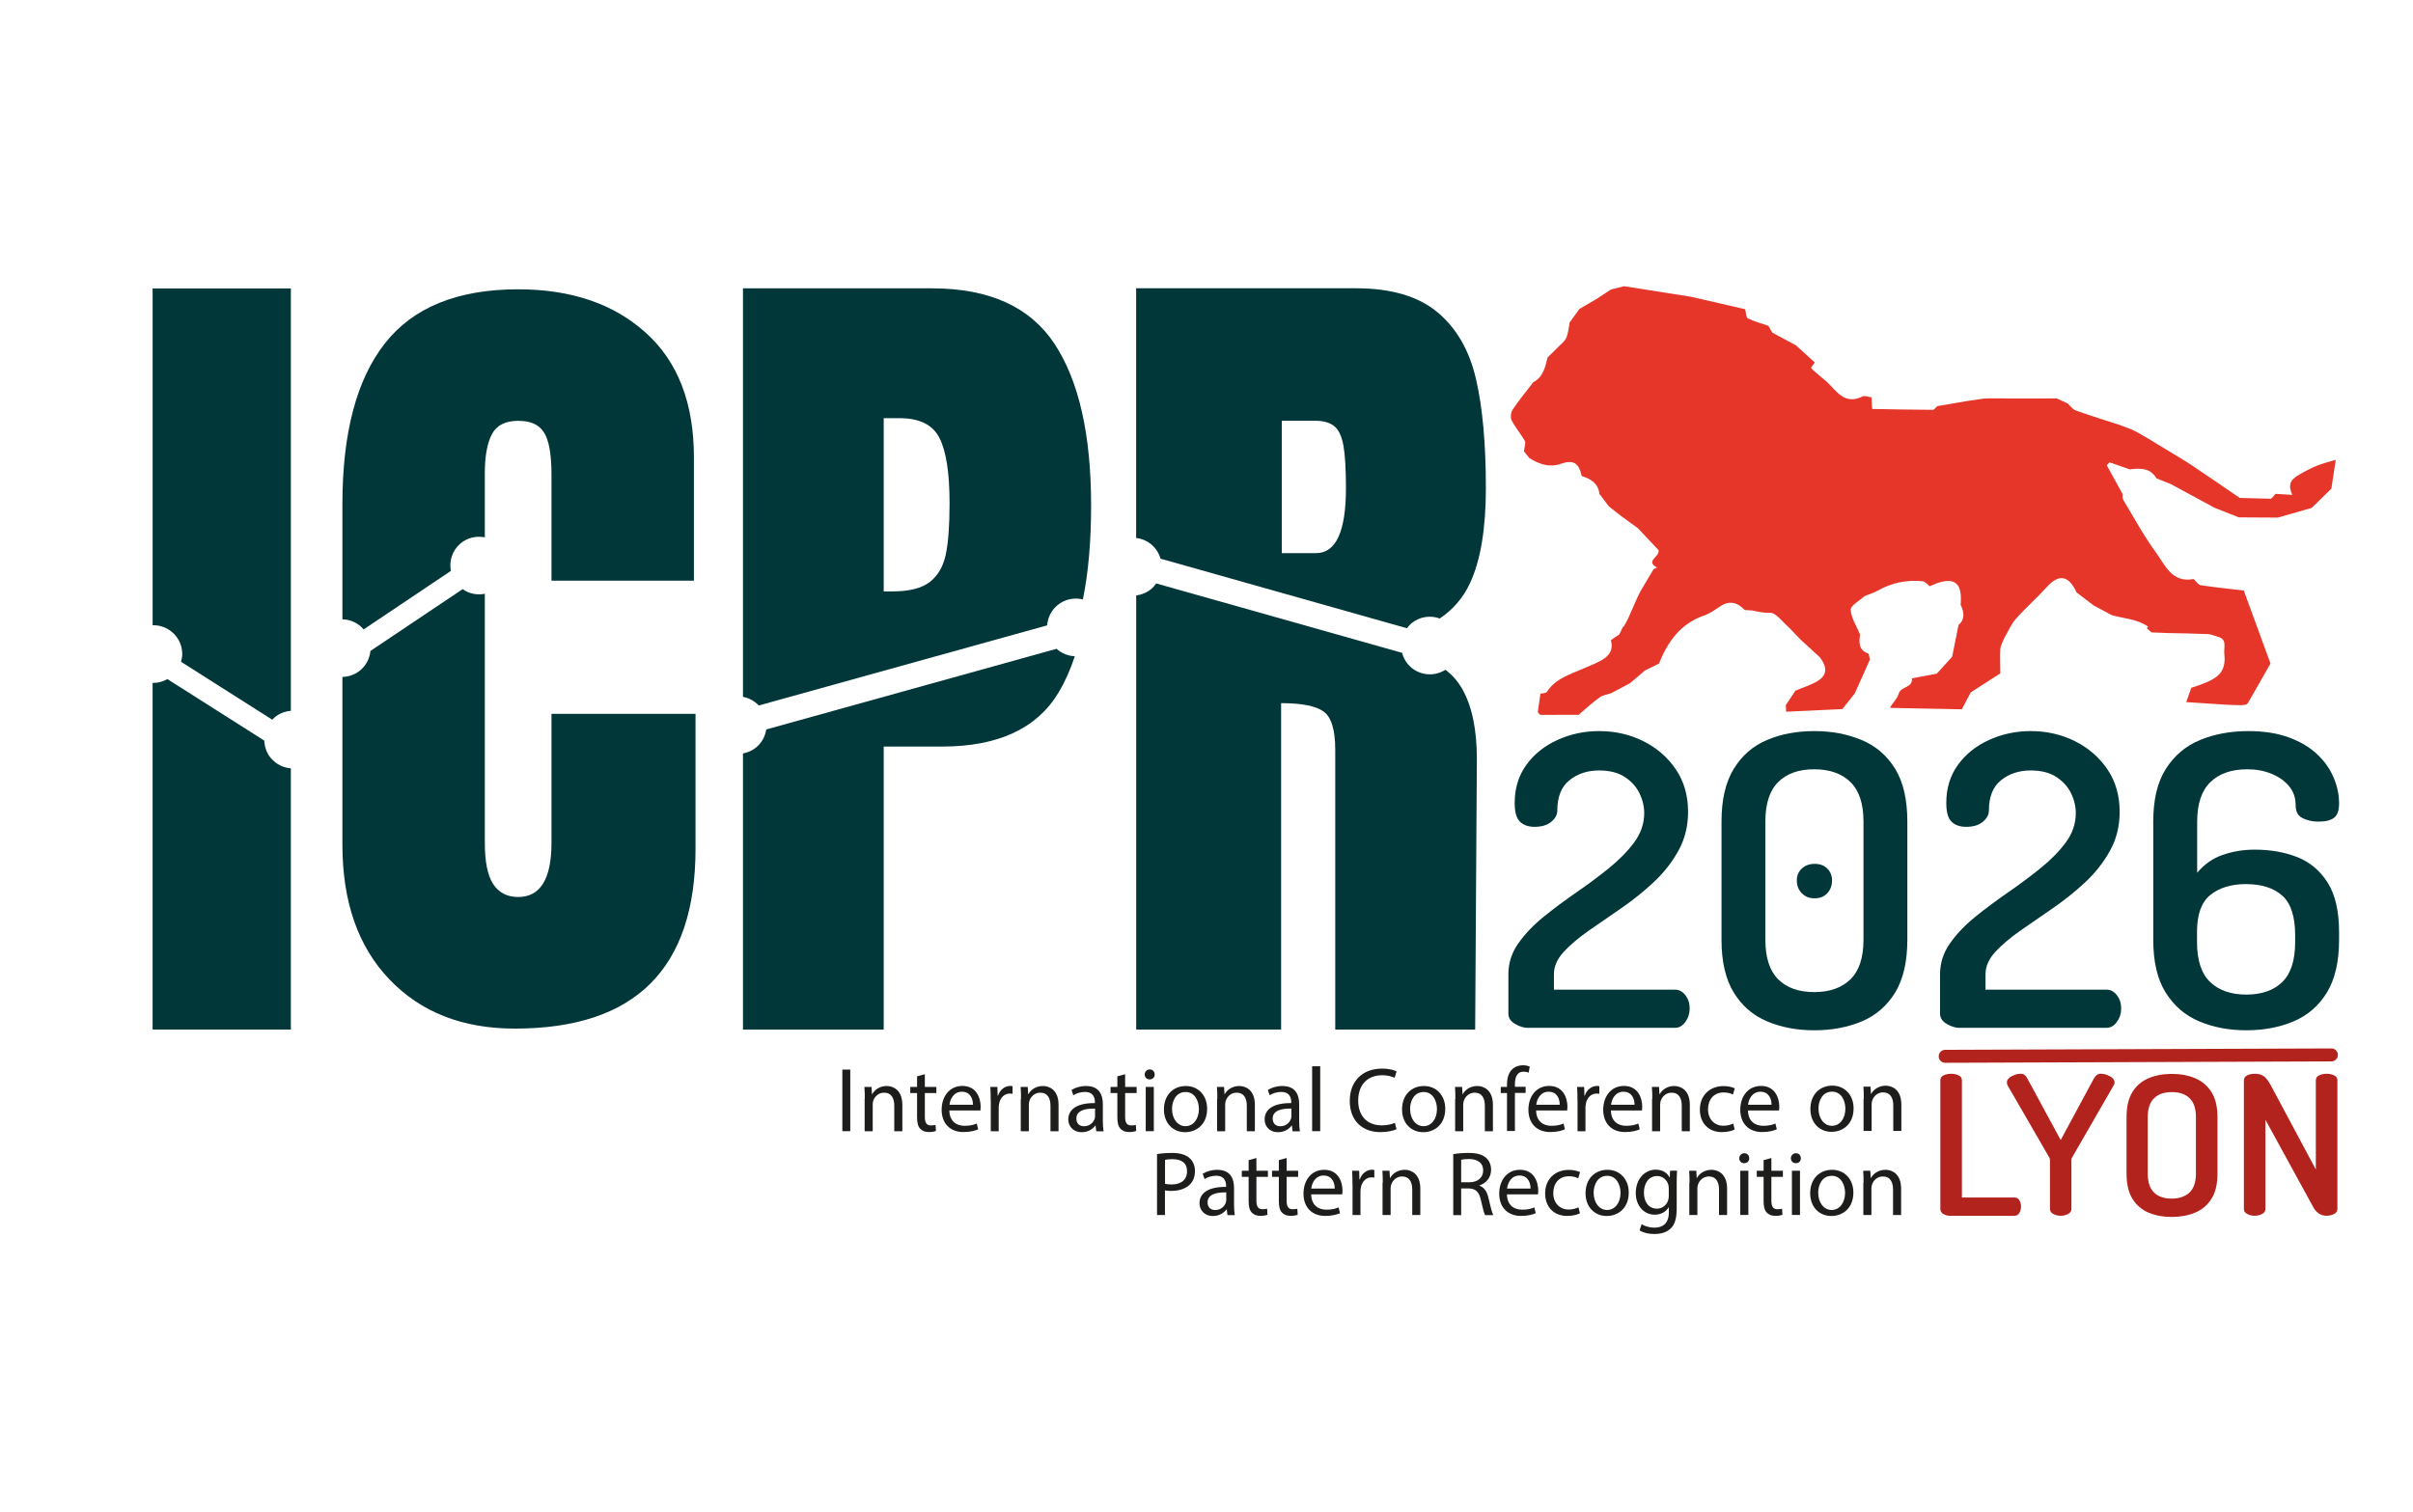 <?xml version="1.0" encoding="UTF-8"?>
<svg id="Calque_1" xmlns="http://www.w3.org/2000/svg" viewBox="0 0 329.03 206.26">
  <defs>
    <style>
      .cls-1, .cls-2 {
        fill: none;
      }

      .cls-3 {
        fill: #e63629;
      }

      .cls-4 {
        fill: #b3231e;
      }

      .cls-5 {
        fill: #1d1d1b;
      }

      .cls-6 {
        fill: #023739;
      }

      .cls-2 {
        stroke: #b3231e;
        stroke-linecap: round;
        stroke-miterlimit: 10;
        stroke-width: 1.77px;
      }
    </style>
  </defs>
  <path class="cls-3" d="M220.68,86.62c.16.08.56-1.23.72-1.15,1.05-1.72,1.51-3.56,2.56-5.28.51-.85,1.01-1.71,1.52-2.56.15-.07.31-.15.46-.22-1.65-.92.37-1.39.22-2.37-.84-.9-1.84-1.95-2.84-3.01-.71-.51-1.42-1.02-2.12-1.54-.62-.46-1.22-.95-1.83-1.43-.26-.35-.52-.69-.78-1.04-.17-.22-.34-.44-.5-.66-.16-1.45-1.18-2.04-2.41-2.43-.4-1.86-1.2-2.24-2.88-1.66-1.51.53-2.95.05-4.27-.8-.34-.42-.68-.83-.73-.9.08-.72.28-1.17.13-1.42-.56-.97-1.3-1.83-1.81-2.82-.19-.38-.09-1.11.16-1.49.86-1.28,1.86-2.48,2.8-3.71,1.35-.71,1.62-2.05,1.94-3.36.46-.45.92-.91,1.37-1.36.4-.43.94-.8,1.17-1.3.29-.65.33-1.42.48-2.14.45-.61.89-1.22,1.34-1.84.75-.44,1.5-.87,2.25-1.31.68-.45,1.37-.9,2.05-1.34.59-.15,1.19-.29,1.78-.44,3.04.48,6.09.96,9.13,1.44,2.46.57,4.92,1.13,7.38,1.7.11.43.1,1.1.36,1.24.88.44,1.86.7,2.8,1.02.18.31.35.62.53.93,1.08.58,2.16,1.16,3.23,1.73.46.42.93.85,1.39,1.27.39.36.78.72,1.18,1.07-.18.27-.55.74-.51.78.69.65,1.43,1.25,2.15,1.86,1.36,1.29,2.44,3.2,4.86,2,.32-.16.82.07,1.24.12.01.32.02.63.04.95.02.21.03.42.05.63,2.76.05,5.51.11,8.27.12.2,0,.39-.32.59-.5,1.32-.23,2.64-.45,3.97-.68.78-.12,1.56-.23,2.35-.35.22,0,.43-.02.65-.03.64,0,1.27,0,1.91,0,.14,0,.27,0,.41.01.55,0,1.11,0,1.66.01,1.79,0,3.58,0,5.37-.01.49.23.99.46,1.48.69.36.33.67.8,1.1.95,1.96.7,3.95,1.32,5.93,1.96.79.31,1.62.55,2.35.96,1.42.78,2.78,1.64,4.17,2.48,1.1.67,2.22,1.32,3.3,2.03,2.22,1.48,4.41,3,6.61,4.5,1.43.04,2.86.07,4.28.11.2-.22.4-.44.6-.67.69.04,1.37.08,2.29.14-.79-1.65.08-2.27,1.03-2.81.76-.44,1.55-.85,2.36-1.18.82-.33,1.69-.53,2.53-.79-.2,1.31-.4,2.62-.6,3.93-.89.88-1.78,1.75-2.68,2.63-1.54.44-3.08.88-4.62,1.32-1.77,0-3.54-.02-5.31-.03-1.1-.43-2.2-.87-3.3-1.3-2-1.08-4-2.17-6-3.25-.64-.26-1.29-.51-1.93-.77-.87-1.46-2.25-1.4-3.66-1.23-.92-.32-1.83-.64-2.75-.96l-.38.4c.72,1.31,1.44,2.62,2.16,3.92.03.27-.03.59.1.81,1.44,2.39,2.77,4.87,4.41,7.11,1.27,1.73,2.19,4.25,5.18,3.68.32.29.6.78.96.84,1.95.3,3.92.5,5.88.73,1.21,3.32,2.42,6.64,3.64,9.96-1.01,1.78-2.02,3.55-3.04,5.33-.09.09-.17.18-.26.27-.22.03-.44.06-.66.08-.66-.02-1.32-.02-1.98-.06-1.85-.11-3.7-.24-5.55-.36.23-.65.46-1.3.69-1.95,3.35-1.08,4.83-1.83,4.5-4.67-.09-.87.45-2-.96-2.32-.42-.12-.84-.32-1.27-.34-1.8-.08-3.6-.1-5.41-.14-.77-.02-1.54-.06-2.31-.09-.21-.2-.43-.4-.64-.6.05-.03.1-.04.14-.08.03-.03.04-.12.02-.13-1.48-1.04-3.28-1.06-4.93-1.55-.82-.44-1.64-.88-2.46-1.32-.77-.59-1.55-1.18-2.32-1.77-1.08-2.35-2.42-2.56-4.08-.72-1.34,1.49-2.87,2.81-4.19,4.31-.68.77-1.09,1.79-1.62,2.69-.18.48-.48.96-.51,1.45-.07,1.1,0,2.21,0,3.31-1.34.86-2.69,1.72-4.03,2.59-.41.77-.81,1.54-1.22,2.31-3.23-.06-6.45-.13-9.68-.19,0,0-.11-.07-.11-.07.41-.63.99-1.21,1.19-1.89.3-1.01,1.96-.75,1.79-2.07,1.13-.21,2.26-.43,3.4-.64.7-.77,1.39-1.54,2.09-2.31.29-1.44.58-2.88.87-4.32.92-.83.76-1.78.29-2.76.25-2.92-.74-3.81-3.28-2.93-.32.13-.64.27-.96.4-.12-.12-.24-.23-.35-.35l-.46-.32c-2.23-.26-4.31.17-6.27,1.27-.56.31-1.2.5-1.8.75-.66.62-1.9,1.27-1.87,1.85.06,1.15.82,2.26,1.28,3.39-.19,1.13-.17,2.16,1.17,2.61.06.26.11.53.17.79-.69,1.54-1.38,3.08-2.06,4.62-.57.71-1.13,1.42-1.7,2.14-2.55.12-5.11.24-7.66.36-.02-.3-.04-.6-.05-.9.44-.66.87-1.32,1.31-1.97.83-.34,1.68-.64,2.49-1.02,1.79-.84,2.04-1.97.82-3.56-.86-.79-1.72-1.57-2.58-2.36-.54-.57-1.09-1.13-1.63-1.7-.86-.72-1.75-2.02-2.58-1.99-.89.04-1.63-.14-2.42-.31-.34-.02-.67-.04-1.01-.06-1.01-1.07-2.11-1.35-3.41-.46-.67.45-1.36.94-2.11,1.2-3.24,1.11-4.98,3.57-6.18,6.57-.64.31-1.27.63-1.91.94-.68.58-1.35,1.15-2.03,1.73-.85.45-1.69.9-2.54,1.35-.54.19-1.16.27-1.61.59-.96.69-1.84,1.51-2.75,2.27,0,0-.03.1-.03.1-1.77,0-3.54,0-5.31.01-.11-.11-.23-.23-.34-.34.12-.85.24-1.69.36-2.54.3-.08.76-.06.89-.26,1.17-1.83,3.15-2.37,4.95-3.17,2.15-.96,4.41-1.54,3.77-3.89"/>
  <g>
    <g>
      <path class="cls-6" d="M24.85,89.21c0,.37-.07.72-.16,1.06l12.44,7.9c.1-.1.19-.21.3-.31.65-.55,1.44-.84,2.23-.9v-57.62h-18.85v45.95s.07-.01.1-.01c2.18,0,3.94,1.76,3.94,3.94Z"/>
      <path class="cls-6" d="M36.94,103.41c-.59-.7-.87-1.54-.9-2.39l-13.21-8.39c-.57.32-1.22.52-1.92.52-.04,0-.07,0-.1-.01v47.29h18.85v-35.63c-1.02-.08-2.01-.55-2.71-1.39Z"/>
    </g>
    <g>
      <path class="cls-6" d="M49.59,85.85l11.89-7.98c-.26-1.36.19-2.8,1.32-3.75.96-.8,2.18-1.05,3.31-.83v-8.73c0-2.35.32-4.12.97-5.34.64-1.21,1.83-1.82,3.58-1.82s2.84.53,3.52,1.59c.68,1.06,1.02,2.99,1.02,5.79v14.42h19.42v-16.81c0-7.42-2.2-13.1-6.59-17.03-4.39-3.94-10.18-5.9-17.38-5.9-8.25,0-14.31,2.46-18.17,7.38-3.86,4.92-5.79,12.23-5.79,21.92v15.71c1.08.03,2.14.49,2.89,1.37Z"/>
      <path class="cls-6" d="M75.2,97.37v17.6c0,4.92-1.52,7.38-4.54,7.38-1.51,0-2.65-.59-3.41-1.76-.76-1.17-1.14-3.05-1.14-5.62v-33.98c-1.05.21-2.14,0-3.03-.63l-12.57,8.43c-.1.99-.56,1.95-1.39,2.64-.71.6-1.57.88-2.43.9v22.87c0,7.8,2.14,13.93,6.42,18.4,4.28,4.47,9.97,6.7,17.09,6.7,16.43,0,24.64-8.18,24.64-24.53v-18.4h-19.65Z"/>
    </g>
    <g>
      <path class="cls-6" d="M142.79,85.3c.07-1.03.54-2.03,1.39-2.74,1-.84,2.3-1.09,3.48-.8.75-3.67,1.12-7.92,1.12-12.79,0-9.69-1.67-17.05-5-22.09-3.33-5.03-8.9-7.55-16.69-7.55h-25.78v55.72c.8.15,1.56.54,2.15,1.18l39.32-10.93ZM120.51,57.04h2.16c2.73,0,4.54.91,5.45,2.73.91,1.82,1.36,4.77,1.36,8.86,0,3.03-.17,5.36-.51,6.98-.34,1.63-1.06,2.88-2.16,3.75-1.1.87-2.82,1.31-5.17,1.31h-1.14v-23.62Z"/>
      <path class="cls-6" d="M144.09,88.49l-39.61,11.01c-.14.92-.58,1.79-1.35,2.43-.54.45-1.17.72-1.82.84v37.67h19.19v-38.61h7.95c7.65,0,12.95-2.46,15.9-7.38.86-1.44,1.6-3.09,2.21-4.94-.9-.03-1.78-.38-2.48-1.01Z"/>
    </g>
    <g>
      <path class="cls-6" d="M158.24,76.2l33.6,9.49c.18-.24.38-.46.61-.66,1.12-.94,2.6-1.13,3.87-.67,1.82-1.22,3.2-2.82,4.13-4.83,1.44-3.1,2.16-7.42,2.16-12.95,0-6.06-.45-11.03-1.36-14.93-.91-3.9-2.67-6.93-5.28-9.09-2.61-2.16-6.3-3.24-11.07-3.24h-29.98v34.06c.96.11,1.89.57,2.56,1.37.36.43.61.92.76,1.43ZM174.79,57.39h4.54c1.14,0,2.01.25,2.61.74.6.49,1.02,1.38,1.25,2.67.23,1.29.34,3.22.34,5.79,0,5.91-1.36,8.86-4.09,8.86h-4.66v-18.06Z"/>
      <path class="cls-6" d="M197.09,91.36c-1.64,1.05-3.84.75-5.12-.78-.39-.46-.64-.98-.78-1.53l-33.53-9.47c-.19.26-.4.52-.66.74-.61.51-1.34.81-2.07.89v59.22h19.76v-44.52c2.8,0,4.73.38,5.79,1.14,1.06.76,1.59,2.5,1.59,5.22v38.16h19.08l.23-36.91c0-4.01-.66-7.19-1.99-9.54-.6-1.05-1.36-1.92-2.29-2.62Z"/>
    </g>
  </g>
  <g>
    <path class="cls-4" d="M265.87,165.83c-.31,0-.61-.08-.88-.24s-.41-.39-.41-.69v-17.54c0-.32.15-.55.46-.69.3-.14.64-.21,1.01-.21s.7.07,1.01.21c.3.14.46.37.46.69v15.98h7.18c.29,0,.52.13.66.38.15.26.22.54.22.86,0,.3-.07.58-.22.85-.15.26-.37.4-.66.4h-8.8Z"/>
    <path class="cls-4" d="M281,165.83c-.37,0-.7-.08-1.01-.24s-.46-.39-.46-.69v-6.7c0-.11-.03-.2-.08-.29l-5.71-9.88c-.04-.09-.06-.16-.07-.23,0-.06-.01-.12-.01-.17,0-.23.1-.43.3-.6.2-.17.45-.3.73-.41.28-.11.56-.16.81-.16.24,0,.43.05.57.16.14.11.26.27.37.48l4.55,8.4,4.53-8.4c.13-.21.26-.37.4-.48.14-.11.33-.16.57-.16.26,0,.53.05.81.16.28.11.53.24.73.41.2.17.3.37.3.6,0,.05,0,.11-.01.17,0,.06-.04.14-.1.23l-5.69,9.88c-.06.09-.08.19-.08.29v6.7c0,.3-.15.53-.46.69s-.64.24-1.01.24Z"/>
    <path class="cls-4" d="M296.12,165.99c-1.16,0-2.2-.19-3.13-.58-.93-.39-1.67-1.02-2.21-1.88-.54-.87-.81-2.01-.81-3.44v-7.71c0-1.43.27-2.58.81-3.44.54-.87,1.28-1.49,2.21-1.88.93-.39,1.98-.58,3.16-.58s2.21.19,3.15.58c.94.39,1.68,1.02,2.24,1.88.55.87.83,2.01.83,3.44v7.71c0,1.43-.28,2.58-.83,3.44-.55.87-1.3,1.49-2.24,1.88-.94.39-2,.58-3.17.58ZM296.12,163.49c1.03,0,1.84-.28,2.43-.83.59-.56.88-1.42.88-2.58v-7.71c0-1.17-.29-2.03-.87-2.58-.58-.56-1.38-.83-2.42-.83s-1.84.28-2.41.83c-.58.56-.87,1.42-.87,2.58v7.71c0,1.17.29,2.03.86,2.58.57.56,1.37.83,2.4.83Z"/>
    <path class="cls-4" d="M307.44,165.83c-.37,0-.7-.08-1.01-.24s-.46-.39-.46-.69v-17.51c0-.34.15-.57.46-.72.3-.14.64-.21,1.01-.21s.65.05.9.15c.25.1.47.26.68.49.2.23.41.55.63.95l6.13,11.47v-12.16c0-.32.15-.55.46-.69.3-.14.64-.21,1.01-.21s.7.07,1.01.21c.3.14.46.37.46.69v17.54c0,.3-.15.53-.46.69s-.64.24-1.01.24-.7-.09-.99-.26c-.29-.18-.54-.43-.75-.77l-6.6-12.06v12.16c0,.3-.15.53-.46.69-.3.16-.64.24-1.01.24Z"/>
  </g>
  <g>
    <path class="cls-6" d="M208.33,140.2c-.53,0-1.1-.17-1.72-.53-.62-.35-.93-.82-.93-1.41v-5.37c0-1.51.44-2.91,1.33-4.18.88-1.27,2.03-2.48,3.44-3.63,1.41-1.14,2.91-2.26,4.49-3.35,1.58-1.09,3.07-2.2,4.46-3.32,1.39-1.13,2.54-2.3,3.44-3.52.9-1.22,1.36-2.55,1.36-3.99,0-.92-.22-1.83-.65-2.71s-1.1-1.62-2-2.21c-.9-.59-2.07-.89-3.5-.89-1.58,0-2.93.44-4.04,1.33-1.11.89-1.66,2.27-1.66,4.15,0,.55-.27,1.06-.82,1.52-.55.46-1.31.69-2.29.69-.83,0-1.49-.23-1.97-.69-.49-.46-.73-1.32-.73-2.57,0-1.99.53-3.72,1.58-5.18,1.05-1.46,2.46-2.59,4.23-3.4,1.77-.81,3.67-1.22,5.7-1.22,2.18,0,4.2.46,6.04,1.38,1.84.92,3.32,2.21,4.43,3.85,1.11,1.64,1.66,3.57,1.66,5.79,0,1.96-.44,3.73-1.33,5.32-.88,1.59-2.02,3.03-3.41,4.32-1.39,1.29-2.87,2.47-4.43,3.54-1.56,1.07-3.03,2.09-4.4,3.04-1.37.96-2.5,1.92-3.39,2.88-.88.96-1.33,1.97-1.33,3.05v2.1h16.54c.53,0,.99.25,1.38.75.39.5.59,1.1.59,1.8s-.2,1.32-.59,1.85c-.39.54-.86.8-1.38.8h-20.09Z"/>
    <path class="cls-6" d="M247.38,140.53c-2.37,0-4.52-.41-6.43-1.22-1.92-.81-3.43-2.12-4.54-3.93-1.11-1.81-1.67-4.21-1.67-7.2v-16.11c0-2.99.56-5.39,1.67-7.2,1.11-1.81,2.61-3.12,4.52-3.93,1.9-.81,4.05-1.22,6.46-1.22s4.52.41,6.46,1.22c1.94.81,3.46,2.12,4.57,3.93,1.11,1.81,1.66,4.21,1.66,7.2v16.11c0,2.99-.56,5.39-1.66,7.2-1.11,1.81-2.62,3.12-4.54,3.93-1.92.81-4.08,1.22-6.49,1.22ZM247.38,135.32c2.11,0,3.75-.58,4.94-1.74,1.19-1.16,1.78-2.96,1.78-5.4v-16.11c0-2.44-.59-4.24-1.78-5.4-1.19-1.16-2.83-1.74-4.94-1.74s-3.74.58-4.91,1.74c-1.17,1.16-1.75,2.96-1.75,5.4v16.11c0,2.44.58,4.23,1.75,5.4,1.17,1.16,2.8,1.74,4.91,1.74ZM247.44,122.53c-.72,0-1.3-.23-1.75-.69-.45-.46-.68-1.04-.68-1.74,0-.66.23-1.21.68-1.63.45-.42,1.03-.64,1.75-.64s1.29.21,1.72.64c.43.42.65.97.65,1.63,0,.7-.22,1.28-.65,1.74-.43.46-1.01.69-1.72.69Z"/>
    <path class="cls-6" d="M267.19,140.2c-.53,0-1.1-.17-1.72-.53-.62-.35-.93-.82-.93-1.41v-5.37c0-1.51.44-2.91,1.33-4.18.88-1.27,2.03-2.48,3.44-3.63,1.41-1.14,2.91-2.26,4.49-3.35,1.58-1.09,3.07-2.2,4.46-3.32,1.39-1.13,2.54-2.3,3.44-3.52.9-1.22,1.35-2.55,1.35-3.99,0-.92-.22-1.83-.65-2.71s-1.1-1.62-2-2.21-2.07-.89-3.5-.89c-1.58,0-2.93.44-4.04,1.33-1.11.89-1.66,2.27-1.66,4.15,0,.55-.27,1.06-.82,1.52-.55.46-1.31.69-2.29.69-.83,0-1.49-.23-1.97-.69-.49-.46-.73-1.32-.73-2.57,0-1.99.53-3.72,1.58-5.18,1.05-1.46,2.46-2.59,4.23-3.4,1.77-.81,3.67-1.22,5.7-1.22,2.18,0,4.2.46,6.04,1.38,1.84.92,3.32,2.21,4.43,3.85,1.11,1.64,1.66,3.57,1.66,5.79,0,1.96-.44,3.73-1.33,5.32-.88,1.59-2.02,3.03-3.41,4.32-1.39,1.29-2.87,2.47-4.43,3.54-1.56,1.07-3.03,2.09-4.4,3.04-1.37.96-2.5,1.92-3.39,2.88-.88.96-1.33,1.97-1.33,3.05v2.1h16.53c.53,0,.99.25,1.38.75s.59,1.1.59,1.8-.2,1.32-.59,1.85c-.39.54-.86.8-1.38.8h-20.09Z"/>
    <path class="cls-6" d="M306.3,140.53c-2.37,0-4.52-.41-6.43-1.22-1.92-.81-3.44-2.12-4.57-3.93-1.13-1.81-1.69-4.21-1.69-7.2v-16.11c0-2.99.57-5.39,1.72-7.2,1.15-1.81,2.7-3.12,4.66-3.93,1.96-.81,4.16-1.22,6.6-1.22,2.11,0,3.94.29,5.5.86,1.56.57,2.85,1.34,3.87,2.3,1.02.96,1.77,2.03,2.26,3.21.49,1.18.73,2.34.73,3.49,0,.96-.23,1.61-.68,1.96-.45.35-1.17.53-2.14.53-.79,0-1.51-.16-2.14-.47-.64-.31-.96-.89-.96-1.74,0-1.03-.3-1.91-.9-2.63s-1.4-1.28-2.4-1.69c-1-.41-2.1-.61-3.3-.61-2.14,0-3.82.58-5.02,1.74-1.2,1.16-1.81,2.96-1.81,5.4v6.98c.94-1.14,2.1-1.96,3.47-2.44,1.37-.48,2.83-.72,4.37-.72,2.14,0,4.08.34,5.81,1.02,1.73.68,3.11,1.85,4.15,3.49,1.03,1.64,1.55,3.9,1.55,6.78v1c0,2.99-.56,5.39-1.66,7.2-1.11,1.81-2.62,3.12-4.54,3.93-1.92.81-4.06,1.22-6.43,1.22ZM306.3,135.66c2.11,0,3.74-.57,4.91-1.72,1.17-1.14,1.75-2.95,1.75-5.43v-.94c0-2.55-.58-4.35-1.75-5.4-1.17-1.05-2.82-1.58-4.97-1.58-1.99,0-3.6.49-4.83,1.47-1.22.98-1.83,2.65-1.83,5.01v1.44c0,2.47.59,4.28,1.78,5.43,1.19,1.14,2.83,1.72,4.94,1.72Z"/>
  </g>
  <line class="cls-2" x1="317.9" y1="143.89" x2="265.24" y2="144.08"/>
  <g>
    <path class="cls-5" d="M115.94,145.89v8.4h-1.08v-8.4h1.08Z"/>
    <path class="cls-5" d="M117.92,149.89c0-.62-.01-1.13-.05-1.63h.97l.06,1h.02c.3-.57,1-1.13,1.99-1.13.83,0,2.13.5,2.13,2.57v3.6h-1.1v-3.48c0-.97-.36-1.78-1.4-1.78-.72,0-1.28.51-1.47,1.12-.05.14-.07.32-.07.51v3.63h-1.1v-4.4Z"/>
    <path class="cls-5" d="M126.11,146.53v1.73h1.57v.83h-1.57v3.25c0,.75.21,1.17.82,1.17.29,0,.5-.04.64-.07l.05.82c-.21.09-.55.15-.97.15-.51,0-.92-.16-1.18-.46-.31-.32-.42-.86-.42-1.57v-3.29h-.93v-.83h.93v-1.45l1.07-.29Z"/>
    <path class="cls-5" d="M129.45,151.47c.03,1.48.97,2.09,2.07,2.09.79,0,1.26-.14,1.67-.31l.19.79c-.39.17-1.05.37-2.01.37-1.86,0-2.97-1.22-2.97-3.04s1.07-3.25,2.83-3.25c1.97,0,2.49,1.73,2.49,2.84,0,.22-.03.4-.04.51h-4.24ZM132.67,150.69c.01-.7-.29-1.78-1.52-1.78-1.11,0-1.6,1.02-1.68,1.78h3.2Z"/>
    <path class="cls-5" d="M135.09,150.14c0-.71-.01-1.32-.05-1.88h.96l.04,1.18h.05c.27-.81.93-1.32,1.67-1.32.12,0,.21.01.31.04v1.04c-.11-.03-.22-.04-.37-.04-.77,0-1.32.59-1.47,1.41-.02.15-.05.32-.05.51v3.22h-1.08v-4.15Z"/>
    <path class="cls-5" d="M139.22,149.89c0-.62-.01-1.13-.05-1.63h.97l.06,1h.02c.3-.57,1-1.13,1.99-1.13.84,0,2.13.5,2.13,2.57v3.6h-1.1v-3.48c0-.97-.36-1.78-1.4-1.78-.72,0-1.28.51-1.47,1.12-.05.14-.08.32-.08.51v3.63h-1.1v-4.4Z"/>
    <path class="cls-5" d="M149.48,154.29l-.09-.76h-.04c-.34.47-.98.9-1.84.9-1.22,0-1.84-.86-1.84-1.73,0-1.46,1.3-2.26,3.63-2.24v-.12c0-.5-.14-1.4-1.37-1.4-.56,0-1.15.17-1.57.45l-.25-.72c.5-.32,1.22-.54,1.98-.54,1.84,0,2.29,1.26,2.29,2.47v2.26c0,.52.03,1.03.1,1.45h-1ZM149.32,151.21c-1.2-.02-2.55.19-2.55,1.36,0,.71.47,1.05,1.03,1.05.79,0,1.28-.5,1.46-1.01.04-.11.06-.24.06-.35v-1.05Z"/>
    <path class="cls-5" d="M153.42,146.53v1.73h1.57v.83h-1.57v3.25c0,.75.21,1.17.82,1.17.29,0,.5-.04.64-.07l.05.82c-.21.09-.55.15-.97.15-.51,0-.92-.16-1.18-.46-.31-.32-.42-.86-.42-1.57v-3.29h-.93v-.83h.93v-1.45l1.07-.29Z"/>
    <path class="cls-5" d="M157.45,146.56c.01.37-.26.67-.7.67-.39,0-.66-.3-.66-.67s.29-.69.69-.69.67.3.67.69ZM156.23,154.29v-6.03h1.1v6.03h-1.1Z"/>
    <path class="cls-5" d="M164.6,151.23c0,2.23-1.55,3.2-3,3.2-1.63,0-2.89-1.2-2.89-3.1,0-2.02,1.32-3.2,2.99-3.2s2.9,1.26,2.9,3.1ZM159.82,151.29c0,1.32.76,2.32,1.83,2.32s1.83-.98,1.83-2.34c0-1.02-.51-2.32-1.81-2.32s-1.86,1.2-1.86,2.34Z"/>
    <path class="cls-5" d="M165.99,149.89c0-.62-.01-1.13-.05-1.63h.97l.06,1h.02c.3-.57,1-1.13,1.99-1.13.84,0,2.13.5,2.13,2.57v3.6h-1.1v-3.48c0-.97-.36-1.78-1.4-1.78-.72,0-1.28.51-1.47,1.12-.05.14-.08.32-.08.51v3.63h-1.1v-4.4Z"/>
    <path class="cls-5" d="M176.25,154.29l-.09-.76h-.04c-.34.47-.98.9-1.84.9-1.22,0-1.84-.86-1.84-1.73,0-1.46,1.3-2.26,3.63-2.24v-.12c0-.5-.14-1.4-1.37-1.4-.56,0-1.15.17-1.57.45l-.25-.72c.5-.32,1.22-.54,1.98-.54,1.84,0,2.29,1.26,2.29,2.47v2.26c0,.52.03,1.03.1,1.45h-1ZM176.09,151.21c-1.2-.02-2.55.19-2.55,1.36,0,.71.47,1.05,1.03,1.05.79,0,1.28-.5,1.46-1.01.04-.11.06-.24.06-.35v-1.05Z"/>
    <path class="cls-5" d="M178.92,145.44h1.1v8.85h-1.1v-8.85Z"/>
    <path class="cls-5" d="M190.42,154.02c-.4.2-1.2.4-2.22.4-2.37,0-4.15-1.5-4.15-4.25s1.78-4.41,4.39-4.41c1.05,0,1.71.22,1.99.37l-.26.88c-.41-.2-1-.35-1.69-.35-1.97,0-3.28,1.26-3.28,3.46,0,2.06,1.18,3.38,3.23,3.38.66,0,1.33-.14,1.77-.35l.22.86Z"/>
    <path class="cls-5" d="M197.07,151.23c0,2.23-1.55,3.2-3,3.2-1.63,0-2.89-1.2-2.89-3.1,0-2.02,1.32-3.2,2.99-3.2s2.9,1.26,2.9,3.1ZM192.28,151.29c0,1.32.76,2.32,1.83,2.32s1.83-.98,1.83-2.34c0-1.02-.51-2.32-1.81-2.32s-1.86,1.2-1.86,2.34Z"/>
    <path class="cls-5" d="M198.45,149.89c0-.62-.01-1.13-.05-1.63h.97l.06,1h.02c.3-.57,1-1.13,1.99-1.13.84,0,2.13.5,2.13,2.57v3.6h-1.1v-3.48c0-.97-.36-1.78-1.4-1.78-.72,0-1.28.51-1.47,1.12-.05.14-.08.32-.08.51v3.63h-1.1v-4.4Z"/>
    <path class="cls-5" d="M205.49,154.29v-5.2h-.85v-.83h.85v-.29c0-.85.19-1.62.7-2.11.41-.4.96-.56,1.47-.56.39,0,.72.09.93.17l-.15.85c-.16-.08-.39-.14-.7-.14-.93,0-1.17.82-1.17,1.74v.32h1.46v.83h-1.46v5.2h-1.08Z"/>
    <path class="cls-5" d="M209.46,151.47c.03,1.48.97,2.09,2.07,2.09.79,0,1.26-.14,1.67-.31l.19.79c-.39.17-1.05.37-2.01.37-1.86,0-2.97-1.22-2.97-3.04s1.07-3.25,2.83-3.25c1.97,0,2.49,1.73,2.49,2.84,0,.22-.03.4-.04.51h-4.24ZM212.68,150.69c.01-.7-.29-1.78-1.52-1.78-1.11,0-1.6,1.02-1.68,1.78h3.2Z"/>
    <path class="cls-5" d="M215.1,150.14c0-.71-.01-1.32-.05-1.88h.96l.04,1.18h.05c.27-.81.93-1.32,1.67-1.32.12,0,.21.01.31.04v1.04c-.11-.03-.22-.04-.37-.04-.77,0-1.32.59-1.47,1.41-.02.15-.05.32-.05.51v3.22h-1.08v-4.15Z"/>
    <path class="cls-5" d="M219.66,151.47c.03,1.48.97,2.09,2.07,2.09.79,0,1.26-.14,1.67-.31l.19.79c-.39.17-1.05.37-2.01.37-1.86,0-2.97-1.22-2.97-3.04s1.07-3.25,2.83-3.25c1.97,0,2.49,1.73,2.49,2.84,0,.22-.03.4-.04.51h-4.24ZM222.88,150.69c.01-.7-.29-1.78-1.52-1.78-1.11,0-1.6,1.02-1.68,1.78h3.2Z"/>
    <path class="cls-5" d="M225.3,149.89c0-.62-.01-1.13-.05-1.63h.97l.06,1h.02c.3-.57,1-1.13,1.99-1.13.84,0,2.13.5,2.13,2.57v3.6h-1.1v-3.48c0-.97-.36-1.78-1.4-1.78-.72,0-1.28.51-1.47,1.12-.05.14-.08.32-.08.51v3.63h-1.1v-4.4Z"/>
    <path class="cls-5" d="M236.52,154.07c-.29.15-.92.35-1.73.35-1.82,0-3-1.23-3-3.08s1.27-3.2,3.24-3.2c.65,0,1.22.16,1.52.31l-.25.85c-.26-.15-.67-.29-1.27-.29-1.38,0-2.13,1.02-2.13,2.28,0,1.4.9,2.26,2.09,2.26.62,0,1.03-.16,1.35-.3l.19.82Z"/>
    <path class="cls-5" d="M238.35,151.47c.03,1.48.97,2.09,2.07,2.09.79,0,1.26-.14,1.67-.31l.19.79c-.39.17-1.05.37-2.01.37-1.86,0-2.97-1.22-2.97-3.04s1.07-3.25,2.83-3.25c1.97,0,2.49,1.73,2.49,2.84,0,.22-.03.4-.04.51h-4.24ZM241.56,150.69c.01-.7-.29-1.78-1.52-1.78-1.11,0-1.6,1.02-1.68,1.78h3.2Z"/>
    <path class="cls-5" d="M157.76,157.42c.52-.09,1.21-.16,2.08-.16,1.07,0,1.86.25,2.36.7.46.4.74,1.01.74,1.76s-.22,1.36-.65,1.8c-.57.61-1.51.92-2.57.92-.32,0-.62-.01-.87-.08v3.37h-1.08v-8.3ZM158.85,161.47c.24.06.54.09.9.09,1.31,0,2.11-.64,2.11-1.8s-.79-1.65-1.98-1.65c-.47,0-.84.04-1.02.09v3.27Z"/>
    <path class="cls-5" d="M167.37,165.72l-.09-.76h-.04c-.34.47-.98.9-1.84.9-1.22,0-1.84-.86-1.84-1.73,0-1.46,1.3-2.26,3.63-2.24v-.12c0-.5-.14-1.4-1.37-1.4-.56,0-1.15.17-1.57.45l-.25-.72c.5-.32,1.22-.54,1.98-.54,1.84,0,2.29,1.26,2.29,2.47v2.26c0,.52.03,1.03.1,1.45h-1ZM167.21,162.64c-1.2-.02-2.55.19-2.55,1.36,0,.71.47,1.05,1.03,1.05.79,0,1.28-.5,1.46-1.01.04-.11.06-.24.06-.35v-1.05Z"/>
    <path class="cls-5" d="M171.32,157.96v1.73h1.57v.83h-1.57v3.25c0,.75.21,1.17.82,1.17.29,0,.5-.04.64-.07l.05.82c-.21.09-.55.15-.97.15-.51,0-.92-.16-1.18-.46-.31-.32-.42-.86-.42-1.57v-3.29h-.93v-.83h.93v-1.45l1.07-.29Z"/>
    <path class="cls-5" d="M175.44,157.96v1.73h1.57v.83h-1.57v3.25c0,.75.21,1.17.82,1.17.29,0,.5-.04.64-.07l.05.82c-.21.09-.55.15-.97.15-.51,0-.92-.16-1.18-.46-.31-.32-.42-.86-.42-1.57v-3.29h-.93v-.83h.93v-1.45l1.07-.29Z"/>
    <path class="cls-5" d="M178.79,162.91c.03,1.48.97,2.09,2.07,2.09.79,0,1.26-.14,1.67-.31l.19.79c-.39.17-1.05.37-2.01.37-1.86,0-2.97-1.22-2.97-3.04s1.07-3.25,2.83-3.25c1.97,0,2.49,1.73,2.49,2.84,0,.22-.03.4-.04.51h-4.24ZM182,162.12c.01-.7-.29-1.78-1.52-1.78-1.11,0-1.6,1.02-1.68,1.78h3.2Z"/>
    <path class="cls-5" d="M184.42,161.57c0-.71-.01-1.32-.05-1.88h.96l.04,1.18h.05c.27-.81.93-1.32,1.67-1.32.12,0,.21.01.31.04v1.04c-.11-.03-.22-.04-.37-.04-.77,0-1.32.59-1.47,1.41-.02.15-.05.32-.05.51v3.22h-1.08v-4.15Z"/>
    <path class="cls-5" d="M188.55,161.32c0-.62-.01-1.13-.05-1.63h.97l.06,1h.02c.3-.57,1-1.13,1.99-1.13.84,0,2.13.5,2.13,2.57v3.6h-1.1v-3.48c0-.97-.36-1.78-1.4-1.78-.72,0-1.28.51-1.47,1.12-.05.14-.08.32-.08.51v3.63h-1.1v-4.4Z"/>
    <path class="cls-5" d="M198.15,157.43c.55-.11,1.33-.17,2.08-.17,1.16,0,1.91.21,2.43.69.42.37.66.95.66,1.6,0,1.11-.7,1.84-1.58,2.14v.04c.65.23,1.04.82,1.23,1.7.27,1.17.47,1.98.65,2.31h-1.12c-.14-.24-.32-.96-.56-2.01-.25-1.16-.7-1.6-1.68-1.63h-1.02v3.64h-1.08v-8.29ZM199.24,161.26h1.11c1.16,0,1.89-.64,1.89-1.6,0-1.08-.79-1.56-1.93-1.57-.52,0-.9.05-1.07.1v3.07Z"/>
    <path class="cls-5" d="M205.48,162.91c.03,1.48.97,2.09,2.07,2.09.79,0,1.26-.14,1.67-.31l.19.79c-.39.17-1.05.37-2.01.37-1.86,0-2.97-1.22-2.97-3.04s1.07-3.25,2.83-3.25c1.97,0,2.49,1.73,2.49,2.84,0,.22-.03.4-.04.51h-4.24ZM208.7,162.12c.01-.7-.29-1.78-1.52-1.78-1.11,0-1.6,1.02-1.68,1.78h3.2Z"/>
    <path class="cls-5" d="M215.42,165.5c-.29.15-.92.35-1.73.35-1.82,0-3-1.23-3-3.08s1.27-3.2,3.24-3.2c.65,0,1.22.16,1.52.31l-.25.85c-.26-.15-.67-.29-1.27-.29-1.38,0-2.13,1.02-2.13,2.28,0,1.4.9,2.26,2.09,2.26.62,0,1.03-.16,1.35-.3l.19.82Z"/>
    <path class="cls-5" d="M222.09,162.66c0,2.23-1.55,3.2-3,3.2-1.63,0-2.89-1.2-2.89-3.1,0-2.02,1.32-3.2,2.99-3.2s2.9,1.26,2.9,3.1ZM217.31,162.72c0,1.32.76,2.32,1.83,2.32s1.83-.98,1.83-2.34c0-1.02-.51-2.32-1.81-2.32s-1.86,1.2-1.86,2.34Z"/>
    <path class="cls-5" d="M228.68,159.69c-.03.44-.05.92-.05,1.66v3.5c0,1.38-.28,2.23-.86,2.75-.59.55-1.43.72-2.19.72s-1.52-.17-2.01-.5l.28-.84c.4.25,1.02.47,1.77.47,1.12,0,1.94-.59,1.94-2.11v-.67h-.02c-.34.56-.98,1.01-1.92,1.01-1.5,0-2.57-1.27-2.57-2.94,0-2.04,1.33-3.2,2.72-3.2,1.05,0,1.62.55,1.88,1.05h.03l.05-.91h.96ZM227.54,162.07c0-.19-.01-.35-.06-.5-.2-.64-.74-1.16-1.53-1.16-1.05,0-1.79.88-1.79,2.28,0,1.18.6,2.17,1.78,2.17.67,0,1.28-.42,1.52-1.12.06-.19.09-.4.09-.59v-1.08Z"/>
    <path class="cls-5" d="M230.38,161.32c0-.62-.01-1.13-.05-1.63h.97l.06,1h.02c.3-.57,1-1.13,1.99-1.13.84,0,2.13.5,2.13,2.57v3.6h-1.1v-3.48c0-.97-.36-1.78-1.4-1.78-.72,0-1.28.51-1.47,1.12-.05.14-.08.32-.08.51v3.63h-1.1v-4.4Z"/>
    <path class="cls-5" d="M238.52,157.99c.01.37-.26.67-.7.67-.39,0-.66-.3-.66-.67s.29-.69.69-.69.67.3.67.69ZM237.3,165.72v-6.03h1.1v6.03h-1.1Z"/>
    <path class="cls-5" d="M241.54,157.96v1.73h1.57v.83h-1.57v3.25c0,.75.21,1.17.82,1.17.29,0,.5-.04.64-.07l.05.82c-.21.09-.55.15-.97.15-.51,0-.92-.16-1.18-.46-.31-.32-.42-.86-.42-1.57v-3.29h-.93v-.83h.93v-1.45l1.07-.29Z"/>
    <path class="cls-5" d="M245.56,157.99c.01.37-.26.67-.7.67-.39,0-.66-.3-.66-.67s.29-.69.69-.69.67.3.67.69ZM244.34,165.72v-6.03h1.1v6.03h-1.1Z"/>
    <path class="cls-5" d="M252.72,162.66c0,2.23-1.55,3.2-3,3.2-1.63,0-2.89-1.2-2.89-3.1,0-2.02,1.32-3.2,2.99-3.2s2.9,1.26,2.9,3.1ZM247.93,162.72c0,1.32.76,2.32,1.83,2.32s1.83-.98,1.83-2.34c0-1.02-.51-2.32-1.81-2.32s-1.86,1.2-1.86,2.34Z"/>
    <path class="cls-5" d="M254.11,161.32c0-.62-.01-1.13-.05-1.63h.97l.06,1h.02c.3-.57,1-1.13,1.99-1.13.84,0,2.13.5,2.13,2.57v3.6h-1.1v-3.48c0-.97-.36-1.78-1.4-1.78-.72,0-1.28.51-1.47,1.12-.05.14-.08.32-.08.51v3.63h-1.1v-4.4Z"/>
    <path class="cls-5" d="M252.75,151.18c0,2.23-1.55,3.2-3,3.2-1.63,0-2.89-1.2-2.89-3.1,0-2.02,1.32-3.2,2.99-3.2s2.9,1.26,2.9,3.1ZM247.97,151.24c0,1.32.76,2.32,1.83,2.32s1.83-.98,1.83-2.34c0-1.02-.51-2.32-1.81-2.32s-1.86,1.2-1.86,2.34Z"/>
    <path class="cls-5" d="M254.14,149.85c0-.62-.01-1.13-.05-1.63h.97l.06,1h.02c.3-.57,1-1.13,1.99-1.13.84,0,2.13.5,2.13,2.57v3.6h-1.1v-3.48c0-.97-.36-1.78-1.4-1.78-.72,0-1.28.51-1.47,1.12-.05.14-.08.32-.08.51v3.63h-1.1v-4.4Z"/>
  </g>
  <rect class="cls-1" width="329.03" height="206.26"/>
</svg>